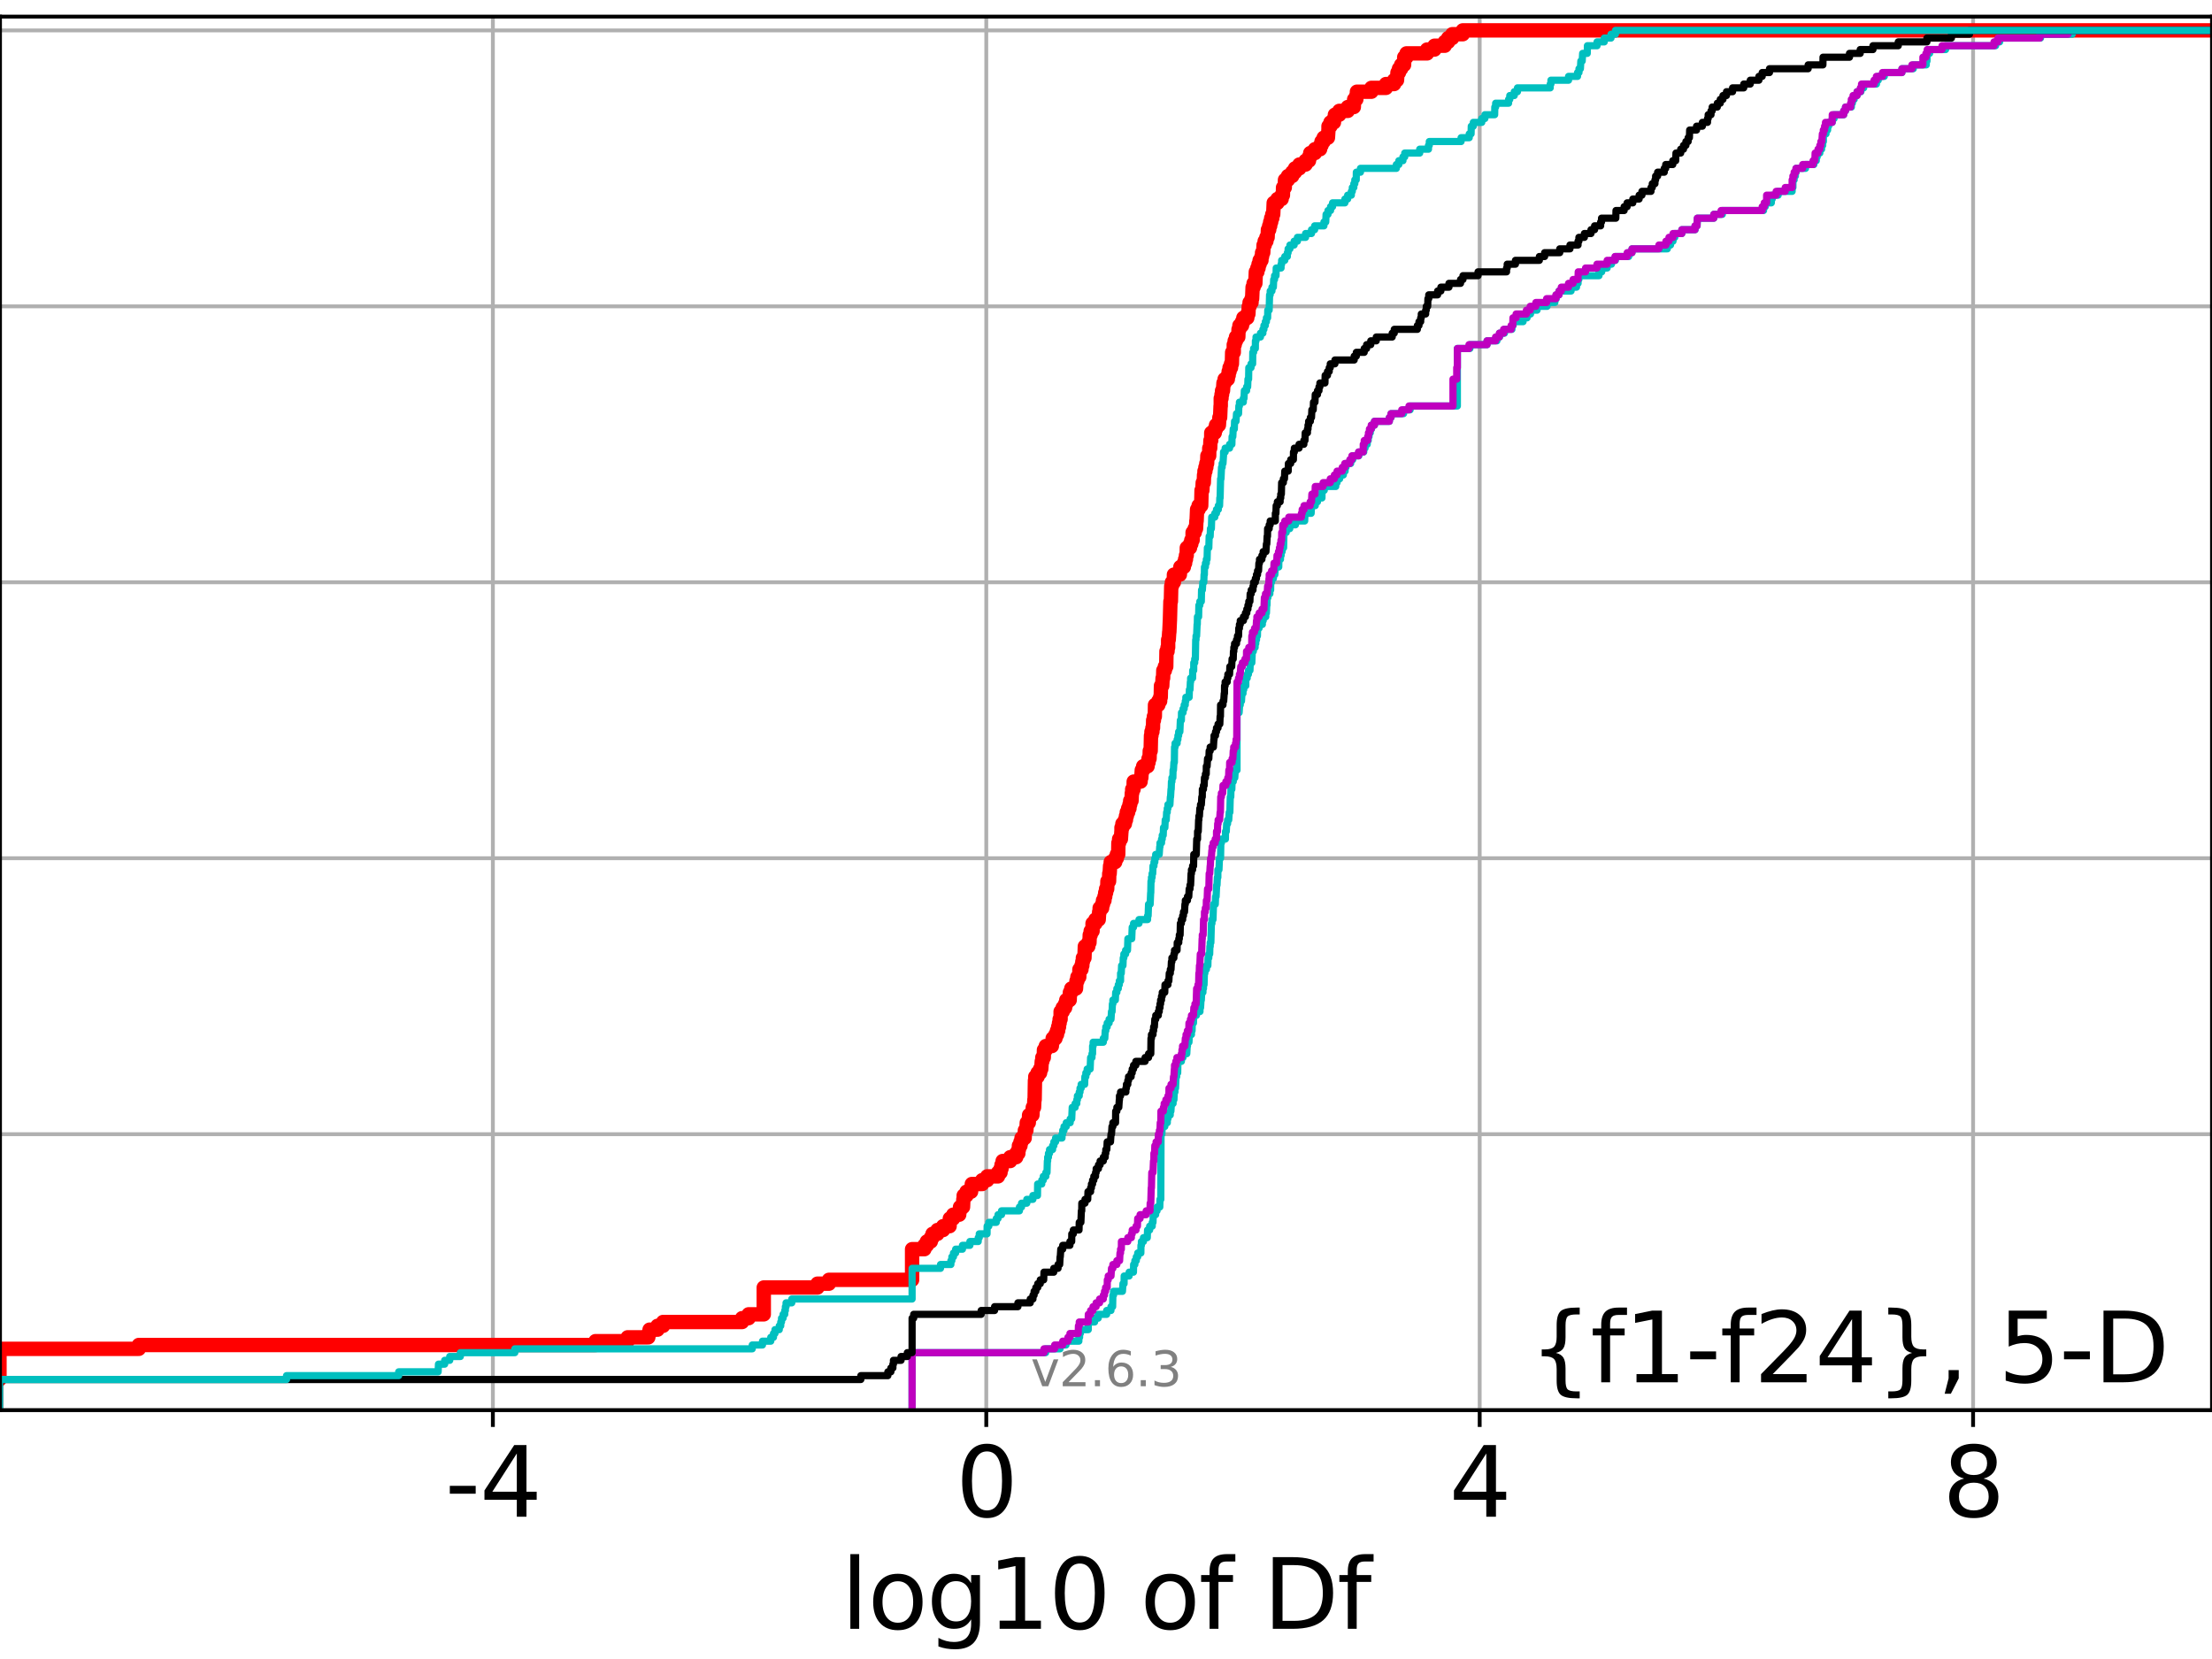 <?xml version="1.0" encoding="utf-8" standalone="no"?>
<!DOCTYPE svg PUBLIC "-//W3C//DTD SVG 1.1//EN"
  "http://www.w3.org/Graphics/SVG/1.1/DTD/svg11.dtd">
<svg xmlns:xlink="http://www.w3.org/1999/xlink" width="460.8pt" height="345.6pt" viewBox="0 0 460.8 345.6" xmlns="http://www.w3.org/2000/svg" version="1.1">
 <defs>
  <style type="text/css">*{stroke-linejoin: round; stroke-linecap: butt}</style>
 </defs>
 <g id="figure_1">
  <g id="patch_1">
   <path d="M 0 345.6 
L 460.8 345.6 
L 460.8 0 
L 0 0 
z
" style="fill: #ffffff"/>
  </g>
  <g id="axes_1">
   <g id="patch_2">
    <path d="M 0 293.76 
L 460.8 293.76 
L 460.8 3.456 
L 0 3.456 
z
" style="fill: #ffffff"/>
   </g>
   <g id="matplotlib.axis_1">
    <g id="xtick_1">
     <g id="line2d_1">
      <path d="M 102.674 293.76 
L 102.674 3.456 
" clip-path="url(#p3c70caaaa6)" style="fill: none; stroke: #b0b0b0; stroke-width: 0.8; stroke-linecap: square"/>
     </g>
     <g id="line2d_2">
      <defs>
       <path id="mcee1fcd050" d="M 0 0 
L 0 3.5 
" style="stroke: #000000; stroke-width: 0.8"/>
      </defs>
      <g>
       <use xlink:href="#mcee1fcd050" x="102.674" y="293.76" style="stroke: #000000; stroke-width: 0.8"/>
      </g>
     </g>
     <g id="text_1">
      <!-- -4 -->
      <g transform="translate(92.704 315.957) scale(0.2 -0.2)">
       <defs>
        <path id="DejaVuSans-2d" d="M 313 2009 
L 1997 2009 
L 1997 1497 
L 313 1497 
L 313 2009 
z
" transform="scale(0.016)"/>
        <path id="DejaVuSans-34" d="M 2419 4116 
L 825 1625 
L 2419 1625 
L 2419 4116 
z
M 2253 4666 
L 3047 4666 
L 3047 1625 
L 3713 1625 
L 3713 1100 
L 3047 1100 
L 3047 0 
L 2419 0 
L 2419 1100 
L 313 1100 
L 313 1709 
L 2253 4666 
z
" transform="scale(0.016)"/>
       </defs>
       <use xlink:href="#DejaVuSans-2d"/>
       <use xlink:href="#DejaVuSans-34" x="36.084"/>
      </g>
     </g>
    </g>
    <g id="xtick_2">
     <g id="line2d_3">
      <path d="M 205.46 293.76 
L 205.46 3.456 
" clip-path="url(#p3c70caaaa6)" style="fill: none; stroke: #b0b0b0; stroke-width: 0.8; stroke-linecap: square"/>
     </g>
     <g id="line2d_4">
      <g>
       <use xlink:href="#mcee1fcd050" x="205.46" y="293.76" style="stroke: #000000; stroke-width: 0.8"/>
      </g>
     </g>
     <g id="text_2">
      <!-- 0 -->
      <g transform="translate(199.097 315.957) scale(0.2 -0.2)">
       <defs>
        <path id="DejaVuSans-30" d="M 2034 4250 
Q 1547 4250 1301 3770 
Q 1056 3291 1056 2328 
Q 1056 1369 1301 889 
Q 1547 409 2034 409 
Q 2525 409 2770 889 
Q 3016 1369 3016 2328 
Q 3016 3291 2770 3770 
Q 2525 4250 2034 4250 
z
M 2034 4750 
Q 2819 4750 3233 4129 
Q 3647 3509 3647 2328 
Q 3647 1150 3233 529 
Q 2819 -91 2034 -91 
Q 1250 -91 836 529 
Q 422 1150 422 2328 
Q 422 3509 836 4129 
Q 1250 4750 2034 4750 
z
" transform="scale(0.016)"/>
       </defs>
       <use xlink:href="#DejaVuSans-30"/>
      </g>
     </g>
    </g>
    <g id="xtick_3">
     <g id="line2d_5">
      <path d="M 308.245 293.76 
L 308.245 3.456 
" clip-path="url(#p3c70caaaa6)" style="fill: none; stroke: #b0b0b0; stroke-width: 0.8; stroke-linecap: square"/>
     </g>
     <g id="line2d_6">
      <g>
       <use xlink:href="#mcee1fcd050" x="308.245" y="293.76" style="stroke: #000000; stroke-width: 0.8"/>
      </g>
     </g>
     <g id="text_3">
      <!-- 4 -->
      <g transform="translate(301.883 315.957) scale(0.2 -0.2)">
       <use xlink:href="#DejaVuSans-34"/>
      </g>
     </g>
    </g>
    <g id="xtick_4">
     <g id="line2d_7">
      <path d="M 411.031 293.76 
L 411.031 3.456 
" clip-path="url(#p3c70caaaa6)" style="fill: none; stroke: #b0b0b0; stroke-width: 0.8; stroke-linecap: square"/>
     </g>
     <g id="line2d_8">
      <g>
       <use xlink:href="#mcee1fcd050" x="411.031" y="293.76" style="stroke: #000000; stroke-width: 0.8"/>
      </g>
     </g>
     <g id="text_4">
      <!-- 8 -->
      <g transform="translate(404.668 315.957) scale(0.2 -0.2)">
       <defs>
        <path id="DejaVuSans-38" d="M 2034 2216 
Q 1584 2216 1326 1975 
Q 1069 1734 1069 1313 
Q 1069 891 1326 650 
Q 1584 409 2034 409 
Q 2484 409 2743 651 
Q 3003 894 3003 1313 
Q 3003 1734 2745 1975 
Q 2488 2216 2034 2216 
z
M 1403 2484 
Q 997 2584 770 2862 
Q 544 3141 544 3541 
Q 544 4100 942 4425 
Q 1341 4750 2034 4750 
Q 2731 4750 3128 4425 
Q 3525 4100 3525 3541 
Q 3525 3141 3298 2862 
Q 3072 2584 2669 2484 
Q 3125 2378 3379 2068 
Q 3634 1759 3634 1313 
Q 3634 634 3220 271 
Q 2806 -91 2034 -91 
Q 1263 -91 848 271 
Q 434 634 434 1313 
Q 434 1759 690 2068 
Q 947 2378 1403 2484 
z
M 1172 3481 
Q 1172 3119 1398 2916 
Q 1625 2713 2034 2713 
Q 2441 2713 2670 2916 
Q 2900 3119 2900 3481 
Q 2900 3844 2670 4047 
Q 2441 4250 2034 4250 
Q 1625 4250 1398 4047 
Q 1172 3844 1172 3481 
z
" transform="scale(0.016)"/>
       </defs>
       <use xlink:href="#DejaVuSans-38"/>
      </g>
     </g>
    </g>
    <g id="text_5">
     <!-- log10 of Df -->
     <g transform="translate(175.214 339.313) scale(0.2 -0.2)">
      <defs>
       <path id="DejaVuSans-6c" d="M 603 4863 
L 1178 4863 
L 1178 0 
L 603 0 
L 603 4863 
z
" transform="scale(0.016)"/>
       <path id="DejaVuSans-6f" d="M 1959 3097 
Q 1497 3097 1228 2736 
Q 959 2375 959 1747 
Q 959 1119 1226 758 
Q 1494 397 1959 397 
Q 2419 397 2687 759 
Q 2956 1122 2956 1747 
Q 2956 2369 2687 2733 
Q 2419 3097 1959 3097 
z
M 1959 3584 
Q 2709 3584 3137 3096 
Q 3566 2609 3566 1747 
Q 3566 888 3137 398 
Q 2709 -91 1959 -91 
Q 1206 -91 779 398 
Q 353 888 353 1747 
Q 353 2609 779 3096 
Q 1206 3584 1959 3584 
z
" transform="scale(0.016)"/>
       <path id="DejaVuSans-67" d="M 2906 1791 
Q 2906 2416 2648 2759 
Q 2391 3103 1925 3103 
Q 1463 3103 1205 2759 
Q 947 2416 947 1791 
Q 947 1169 1205 825 
Q 1463 481 1925 481 
Q 2391 481 2648 825 
Q 2906 1169 2906 1791 
z
M 3481 434 
Q 3481 -459 3084 -895 
Q 2688 -1331 1869 -1331 
Q 1566 -1331 1297 -1286 
Q 1028 -1241 775 -1147 
L 775 -588 
Q 1028 -725 1275 -790 
Q 1522 -856 1778 -856 
Q 2344 -856 2625 -561 
Q 2906 -266 2906 331 
L 2906 616 
Q 2728 306 2450 153 
Q 2172 0 1784 0 
Q 1141 0 747 490 
Q 353 981 353 1791 
Q 353 2603 747 3093 
Q 1141 3584 1784 3584 
Q 2172 3584 2450 3431 
Q 2728 3278 2906 2969 
L 2906 3500 
L 3481 3500 
L 3481 434 
z
" transform="scale(0.016)"/>
       <path id="DejaVuSans-31" d="M 794 531 
L 1825 531 
L 1825 4091 
L 703 3866 
L 703 4441 
L 1819 4666 
L 2450 4666 
L 2450 531 
L 3481 531 
L 3481 0 
L 794 0 
L 794 531 
z
" transform="scale(0.016)"/>
       <path id="DejaVuSans-20" transform="scale(0.016)"/>
       <path id="DejaVuSans-66" d="M 2375 4863 
L 2375 4384 
L 1825 4384 
Q 1516 4384 1395 4259 
Q 1275 4134 1275 3809 
L 1275 3500 
L 2222 3500 
L 2222 3053 
L 1275 3053 
L 1275 0 
L 697 0 
L 697 3053 
L 147 3053 
L 147 3500 
L 697 3500 
L 697 3744 
Q 697 4328 969 4595 
Q 1241 4863 1831 4863 
L 2375 4863 
z
" transform="scale(0.016)"/>
       <path id="DejaVuSans-44" d="M 1259 4147 
L 1259 519 
L 2022 519 
Q 2988 519 3436 956 
Q 3884 1394 3884 2338 
Q 3884 3275 3436 3711 
Q 2988 4147 2022 4147 
L 1259 4147 
z
M 628 4666 
L 1925 4666 
Q 3281 4666 3915 4102 
Q 4550 3538 4550 2338 
Q 4550 1131 3912 565 
Q 3275 0 1925 0 
L 628 0 
L 628 4666 
z
" transform="scale(0.016)"/>
      </defs>
      <use xlink:href="#DejaVuSans-6c"/>
      <use xlink:href="#DejaVuSans-6f" x="27.783"/>
      <use xlink:href="#DejaVuSans-67" x="88.965"/>
      <use xlink:href="#DejaVuSans-31" x="152.441"/>
      <use xlink:href="#DejaVuSans-30" x="216.064"/>
      <use xlink:href="#DejaVuSans-20" x="279.688"/>
      <use xlink:href="#DejaVuSans-6f" x="311.475"/>
      <use xlink:href="#DejaVuSans-66" x="372.656"/>
      <use xlink:href="#DejaVuSans-20" x="407.861"/>
      <use xlink:href="#DejaVuSans-44" x="439.648"/>
      <use xlink:href="#DejaVuSans-66" x="516.65"/>
     </g>
    </g>
   </g>
   <g id="matplotlib.axis_2">
    <g id="ytick_1">
     <g id="line2d_9">
      <path d="M 0 293.76 
L 460.8 293.76 
" clip-path="url(#p3c70caaaa6)" style="fill: none; stroke: #b0b0b0; stroke-width: 0.8; stroke-linecap: square"/>
     </g>
     <g id="line2d_10">
      <defs>
       <path id="md0e69962ff" d="M 0 0 
L -3.5 0 
" style="stroke: #000000; stroke-width: 0.8"/>
      </defs>
      <g>
       <use xlink:href="#md0e69962ff" x="0" y="293.76" style="stroke: #000000; stroke-width: 0.8"/>
      </g>
     </g>
    </g>
    <g id="ytick_2">
     <g id="line2d_11">
      <path d="M 0 236.274 
L 460.8 236.274 
" clip-path="url(#p3c70caaaa6)" style="fill: none; stroke: #b0b0b0; stroke-width: 0.8; stroke-linecap: square"/>
     </g>
     <g id="line2d_12">
      <g>
       <use xlink:href="#md0e69962ff" x="0" y="236.274" style="stroke: #000000; stroke-width: 0.8"/>
      </g>
     </g>
    </g>
    <g id="ytick_3">
     <g id="line2d_13">
      <path d="M 0 178.788 
L 460.8 178.788 
" clip-path="url(#p3c70caaaa6)" style="fill: none; stroke: #b0b0b0; stroke-width: 0.8; stroke-linecap: square"/>
     </g>
     <g id="line2d_14">
      <g>
       <use xlink:href="#md0e69962ff" x="0" y="178.788" style="stroke: #000000; stroke-width: 0.8"/>
      </g>
     </g>
    </g>
    <g id="ytick_4">
     <g id="line2d_15">
      <path d="M 0 121.302 
L 460.8 121.302 
" clip-path="url(#p3c70caaaa6)" style="fill: none; stroke: #b0b0b0; stroke-width: 0.8; stroke-linecap: square"/>
     </g>
     <g id="line2d_16">
      <g>
       <use xlink:href="#md0e69962ff" x="0" y="121.302" style="stroke: #000000; stroke-width: 0.8"/>
      </g>
     </g>
    </g>
    <g id="ytick_5">
     <g id="line2d_17">
      <path d="M 0 63.816 
L 460.8 63.816 
" clip-path="url(#p3c70caaaa6)" style="fill: none; stroke: #b0b0b0; stroke-width: 0.8; stroke-linecap: square"/>
     </g>
     <g id="line2d_18">
      <g>
       <use xlink:href="#md0e69962ff" x="0" y="63.816" style="stroke: #000000; stroke-width: 0.8"/>
      </g>
     </g>
    </g>
    <g id="ytick_6">
     <g id="line2d_19">
      <path d="M 0 6.33 
L 460.8 6.33 
" clip-path="url(#p3c70caaaa6)" style="fill: none; stroke: #b0b0b0; stroke-width: 0.8; stroke-linecap: square"/>
     </g>
     <g id="line2d_20">
      <g>
       <use xlink:href="#md0e69962ff" x="0" y="6.33" style="stroke: #000000; stroke-width: 0.8"/>
      </g>
     </g>
    </g>
   </g>
   <g id="line2d_21">
    <path d="M -1 287.373 
L -0.111 287.373 
L -0.111 280.985 
L 28.922 280.985 
L 28.922 280.187 
L 124.055 280.187 
L 124.055 279.389 
L 130.755 279.389 
L 130.755 278.59 
L 135.053 278.59 
L 135.053 277.792 
L 135.319 277.792 
L 135.319 276.993 
L 136.971 276.993 
L 136.971 276.195 
L 138.131 276.195 
L 138.131 275.396 
L 154.59 275.396 
L 154.59 274.598 
L 155.95 274.598 
L 155.95 273.8 
L 159.106 273.8 
L 159.106 268.211 
L 170.294 268.211 
L 170.294 267.412 
L 172.685 267.412 
L 172.685 266.614 
L 190.006 266.614 
L 190.006 260.227 
L 192.565 260.227 
L 192.565 259.428 
L 193.086 259.428 
L 193.086 258.63 
L 193.906 258.63 
L 193.906 257.831 
L 194.264 257.831 
L 194.264 257.033 
L 195.282 257.033 
L 195.282 256.234 
L 196.469 256.234 
L 196.469 255.436 
L 197.817 255.436 
L 197.871 253.839 
L 198.572 253.839 
L 198.572 253.041 
L 199.819 253.041 
L 199.819 252.242 
L 199.99 252.242 
L 199.99 251.444 
L 200.614 251.444 
L 200.682 249.847 
L 200.756 249.847 
L 200.756 249.049 
L 201.349 249.049 
L 201.349 248.25 
L 202.294 248.25 
L 202.294 247.452 
L 202.445 247.452 
L 202.445 246.653 
L 204.598 246.653 
L 204.598 245.855 
L 205.655 245.855 
L 205.655 245.057 
L 207.908 245.057 
L 207.908 244.258 
L 208.427 244.258 
L 208.427 243.46 
L 208.636 243.46 
L 208.636 242.661 
L 208.868 242.661 
L 208.868 241.863 
L 210.444 241.863 
L 210.444 241.065 
L 211.691 241.065 
L 211.691 240.266 
L 212.14 240.266 
L 212.14 239.468 
L 212.262 239.468 
L 212.262 238.669 
L 212.582 238.669 
L 212.582 237.871 
L 212.806 237.871 
L 212.806 237.072 
L 213.455 237.072 
L 213.503 235.476 
L 213.813 235.476 
L 213.896 233.879 
L 214.314 233.879 
L 214.38 232.282 
L 215.071 232.282 
L 215.152 230.685 
L 215.407 230.685 
L 215.482 229.088 
L 215.533 229.088 
L 215.601 225.096 
L 215.667 225.096 
L 215.667 224.298 
L 216.148 224.298 
L 216.148 223.499 
L 216.663 223.499 
L 216.663 222.701 
L 216.91 222.701 
L 217.018 221.104 
L 217.134 221.104 
L 217.134 220.306 
L 217.437 220.306 
L 217.477 218.709 
L 217.861 218.709 
L 217.861 217.91 
L 219.12 217.91 
L 219.12 217.112 
L 219.288 217.112 
L 219.288 216.314 
L 219.872 216.314 
L 219.872 215.515 
L 220.196 215.515 
L 220.196 214.717 
L 220.434 214.717 
L 220.434 213.918 
L 220.614 213.918 
L 220.614 213.12 
L 220.743 213.12 
L 220.743 212.322 
L 220.941 212.322 
L 220.947 210.725 
L 221.382 210.725 
L 221.382 209.926 
L 221.88 209.926 
L 221.88 209.128 
L 222.128 209.128 
L 222.128 208.33 
L 222.835 208.33 
L 222.883 206.733 
L 223.168 206.733 
L 223.168 205.934 
L 224.152 205.934 
L 224.253 204.337 
L 224.443 204.337 
L 224.443 203.539 
L 224.825 203.539 
L 224.866 201.942 
L 225.289 201.942 
L 225.289 201.144 
L 225.468 201.144 
L 225.468 200.345 
L 225.587 200.345 
L 225.587 199.547 
L 225.91 199.547 
L 225.994 197.152 
L 226.709 197.152 
L 226.709 196.353 
L 226.956 196.353 
L 227.017 194.756 
L 227.21 194.756 
L 227.21 193.958 
L 227.601 193.958 
L 227.601 192.361 
L 228.194 192.361 
L 228.194 191.563 
L 228.88 191.563 
L 228.976 189.966 
L 229.077 189.966 
L 229.077 189.168 
L 229.59 189.168 
L 229.59 188.369 
L 229.776 188.369 
L 229.776 187.571 
L 230.079 187.571 
L 230.079 186.772 
L 230.238 186.772 
L 230.238 185.974 
L 230.421 185.974 
L 230.421 185.175 
L 230.648 185.175 
L 230.698 183.579 
L 231.037 183.579 
L 231.078 181.982 
L 231.163 181.982 
L 231.253 180.385 
L 231.387 180.385 
L 231.387 179.587 
L 232.312 179.587 
L 232.312 178.788 
L 232.662 178.788 
L 232.662 177.99 
L 232.943 177.99 
L 232.982 175.594 
L 233.134 175.594 
L 233.134 174.796 
L 233.502 174.796 
L 233.61 173.199 
L 233.626 173.199 
L 233.626 172.401 
L 233.819 172.401 
L 233.819 171.602 
L 234.337 171.602 
L 234.337 170.804 
L 234.559 170.804 
L 234.559 170.006 
L 234.733 170.006 
L 234.733 169.207 
L 235.016 169.207 
L 235.016 168.409 
L 235.286 168.409 
L 235.286 167.61 
L 235.442 167.61 
L 235.442 166.812 
L 235.718 166.812 
L 235.781 165.215 
L 235.858 165.215 
L 235.858 164.417 
L 236.137 164.417 
L 236.173 162.82 
L 237.607 162.82 
L 237.607 162.021 
L 237.756 162.021 
L 237.854 160.425 
L 238.143 160.425 
L 238.143 159.626 
L 239.062 159.626 
L 239.062 158.828 
L 239.263 158.828 
L 239.263 158.029 
L 239.472 158.029 
L 239.518 156.432 
L 239.704 156.432 
L 239.774 153.239 
L 239.867 153.239 
L 239.867 152.44 
L 240.066 152.44 
L 240.066 151.642 
L 240.193 151.642 
L 240.224 150.045 
L 240.382 150.045 
L 240.382 149.247 
L 240.571 149.247 
L 240.61 146.851 
L 241.301 146.851 
L 241.301 146.053 
L 241.677 146.053 
L 241.677 145.255 
L 241.802 145.255 
L 241.854 142.859 
L 242.116 142.859 
L 242.189 141.263 
L 242.296 141.263 
L 242.339 139.666 
L 242.663 139.666 
L 242.663 138.867 
L 242.948 138.867 
L 242.999 135.674 
L 243.221 135.674 
L 243.221 134.875 
L 243.344 134.875 
L 243.345 133.278 
L 243.465 133.278 
L 243.57 131.682 
L 243.596 131.682 
L 243.707 129.286 
L 243.713 129.286 
L 243.82 125.294 
L 243.916 125.294 
L 243.989 122.101 
L 244.131 122.101 
L 244.131 121.302 
L 244.541 121.302 
L 244.552 119.705 
L 245.786 119.705 
L 245.892 118.109 
L 246.617 118.109 
L 246.617 117.31 
L 246.878 117.31 
L 246.878 116.512 
L 247.058 116.512 
L 247.058 115.713 
L 247.213 115.713 
L 247.236 114.116 
L 247.898 114.116 
L 247.898 113.318 
L 248.169 113.318 
L 248.169 112.52 
L 248.44 112.52 
L 248.442 110.923 
L 248.879 110.923 
L 248.879 110.124 
L 249.152 110.124 
L 249.229 108.528 
L 249.274 108.528 
L 249.375 106.132 
L 249.693 106.132 
L 249.693 105.334 
L 250.231 105.334 
L 250.307 102.14 
L 250.475 102.14 
L 250.553 100.543 
L 250.771 100.543 
L 250.825 98.947 
L 250.913 98.947 
L 250.913 98.148 
L 251.11 98.148 
L 251.11 97.35 
L 251.3 97.35 
L 251.3 96.551 
L 251.462 96.551 
L 251.522 94.954 
L 251.892 94.954 
L 251.914 93.358 
L 252.099 93.358 
L 252.159 91.761 
L 252.319 91.761 
L 252.327 90.164 
L 253.057 90.164 
L 253.057 89.366 
L 253.319 89.366 
L 253.319 88.567 
L 253.914 88.567 
L 254.023 86.97 
L 254.171 86.97 
L 254.27 84.575 
L 254.306 84.575 
L 254.306 82.978 
L 254.464 82.978 
L 254.464 82.18 
L 254.581 82.18 
L 254.581 81.381 
L 254.77 81.381 
L 254.875 79.785 
L 255.113 79.785 
L 255.113 78.986 
L 255.78 78.986 
L 255.78 78.188 
L 255.956 78.188 
L 255.956 77.389 
L 256.141 77.389 
L 256.141 76.591 
L 256.443 76.591 
L 256.443 75.792 
L 256.625 75.792 
L 256.684 73.397 
L 257.017 73.397 
L 257.017 71.8 
L 257.211 71.8 
L 257.211 71.002 
L 257.482 71.002 
L 257.482 70.204 
L 257.96 70.204 
L 258.013 68.607 
L 258.195 68.607 
L 258.195 67.808 
L 258.737 67.808 
L 258.737 67.01 
L 259.015 67.01 
L 259.015 66.211 
L 259.835 66.211 
L 259.835 65.413 
L 260.062 65.413 
L 260.145 63.816 
L 260.309 63.816 
L 260.309 63.018 
L 260.721 63.018 
L 260.721 62.219 
L 260.84 62.219 
L 260.943 59.824 
L 261.15 59.824 
L 261.15 59.026 
L 261.512 59.026 
L 261.614 56.63 
L 261.935 56.63 
L 261.935 55.832 
L 262.18 55.832 
L 262.18 55.034 
L 262.407 55.034 
L 262.407 54.235 
L 262.783 54.235 
L 262.783 53.437 
L 262.913 53.437 
L 262.913 52.638 
L 263.152 52.638 
L 263.23 51.042 
L 263.458 51.042 
L 263.458 50.243 
L 263.815 50.243 
L 263.815 49.445 
L 264.066 49.445 
L 264.134 47.848 
L 264.397 47.848 
L 264.397 47.05 
L 264.604 47.05 
L 264.604 46.251 
L 264.808 46.251 
L 264.808 45.453 
L 265.038 45.453 
L 265.038 44.654 
L 265.232 44.654 
L 265.338 42.259 
L 266.111 42.259 
L 266.111 41.461 
L 266.989 41.461 
L 266.989 40.662 
L 267.257 40.662 
L 267.283 39.065 
L 267.641 39.065 
L 267.688 37.469 
L 268.306 37.469 
L 268.306 36.67 
L 269.19 36.67 
L 269.19 35.872 
L 269.78 35.872 
L 269.78 35.073 
L 270.678 35.073 
L 270.678 34.275 
L 271.976 34.275 
L 271.976 33.476 
L 272.685 33.476 
L 272.685 32.678 
L 272.946 32.678 
L 272.946 31.88 
L 273.923 31.88 
L 273.923 31.081 
L 274.999 31.081 
L 274.999 30.283 
L 275.297 30.283 
L 275.297 29.484 
L 275.748 29.484 
L 275.748 28.686 
L 276.632 28.686 
L 276.735 27.089 
L 276.752 27.089 
L 276.752 26.291 
L 277.16 26.291 
L 277.16 25.492 
L 277.885 25.492 
L 277.885 24.694 
L 278.087 24.694 
L 278.087 23.895 
L 279 23.895 
L 279 23.097 
L 280.769 23.097 
L 280.769 22.299 
L 282.026 22.299 
L 282.095 20.702 
L 282.544 20.702 
L 282.544 19.903 
L 282.671 19.903 
L 282.671 19.105 
L 285.685 19.105 
L 285.685 18.307 
L 288.718 18.307 
L 288.718 17.508 
L 290.415 17.508 
L 290.415 16.71 
L 291.02 16.71 
L 291.123 15.113 
L 291.436 15.113 
L 291.436 14.314 
L 291.883 14.314 
L 291.883 13.516 
L 292.494 13.516 
L 292.528 11.919 
L 293 11.919 
L 293 11.121 
L 297.289 11.121 
L 297.289 10.322 
L 298.831 10.322 
L 298.831 9.524 
L 300.969 9.524 
L 300.969 8.726 
L 301.679 8.726 
L 301.679 7.927 
L 302.538 7.927 
L 302.538 7.129 
L 304.722 7.129 
L 304.722 6.33 
L 304.722 6.33 
L 460.8 6.33 
L 460.8 6.33 
" clip-path="url(#p3c70caaaa6)" style="fill: none; stroke: #ff0000; stroke-width: 3; stroke-linecap: square"/>
   </g>
   <g id="line2d_22">
    <path d="M 190.006 293.76 
L 190.006 281.784 
L 217.828 281.784 
L 217.828 280.985 
L 220.827 280.985 
L 220.827 280.187 
L 222.066 280.187 
L 222.066 279.389 
L 224.748 279.389 
L 224.748 278.59 
L 224.899 278.59 
L 224.899 277.792 
L 225.058 277.792 
L 225.058 276.993 
L 226.702 276.993 
L 226.715 275.396 
L 228.026 275.396 
L 228.026 274.598 
L 228.777 274.598 
L 228.777 273.8 
L 230.538 273.8 
L 230.538 273.001 
L 231.431 273.001 
L 231.431 272.203 
L 231.783 272.203 
L 231.83 269.808 
L 231.969 269.808 
L 231.969 269.009 
L 233.828 269.009 
L 233.932 267.412 
L 234.166 267.412 
L 234.183 265.815 
L 235.22 265.815 
L 235.22 265.017 
L 236.115 265.017 
L 236.153 263.42 
L 236.413 263.42 
L 236.413 262.622 
L 236.712 262.622 
L 236.712 261.823 
L 237.005 261.823 
L 237.005 261.025 
L 237.661 261.025 
L 237.682 259.428 
L 237.776 259.428 
L 237.776 258.63 
L 238.204 258.63 
L 238.204 257.831 
L 238.997 257.831 
L 239.056 256.234 
L 239.492 256.234 
L 239.492 255.436 
L 240.031 255.436 
L 240.031 254.638 
L 240.19 254.638 
L 240.244 253.041 
L 240.739 253.041 
L 240.739 252.242 
L 241.032 252.242 
L 241.032 251.444 
L 241.606 251.444 
L 241.649 249.847 
L 241.819 249.847 
L 241.865 236.274 
L 242.033 236.274 
L 242.111 234.677 
L 242.647 234.677 
L 242.647 233.879 
L 243.172 233.879 
L 243.172 233.08 
L 243.302 233.08 
L 243.302 232.282 
L 243.779 232.282 
L 243.779 231.484 
L 243.921 231.484 
L 244.029 229.887 
L 244.374 229.887 
L 244.374 229.088 
L 244.552 229.088 
L 244.631 227.491 
L 244.759 227.491 
L 244.759 226.693 
L 244.887 226.693 
L 244.991 224.298 
L 245.121 224.298 
L 245.121 223.499 
L 245.334 223.499 
L 245.388 221.104 
L 246.106 221.104 
L 246.106 220.306 
L 246.441 220.306 
L 246.441 219.507 
L 247.226 219.507 
L 247.319 217.91 
L 247.37 217.91 
L 247.37 217.112 
L 247.682 217.112 
L 247.77 215.515 
L 248.199 215.515 
L 248.199 214.717 
L 248.331 214.717 
L 248.375 213.12 
L 248.617 213.12 
L 248.677 211.523 
L 249.233 211.523 
L 249.233 210.725 
L 249.976 210.725 
L 249.976 209.926 
L 250.097 209.926 
L 250.194 208.33 
L 250.26 208.33 
L 250.337 206.733 
L 250.59 206.733 
L 250.59 205.934 
L 250.704 205.934 
L 250.704 205.136 
L 250.826 205.136 
L 250.899 202.741 
L 250.997 202.741 
L 250.997 201.942 
L 251.317 201.942 
L 251.317 201.144 
L 251.623 201.144 
L 251.661 199.547 
L 251.812 199.547 
L 251.812 198.749 
L 251.998 198.749 
L 252.042 197.152 
L 252.111 197.152 
L 252.111 196.353 
L 252.247 196.353 
L 252.353 192.361 
L 252.472 192.361 
L 252.472 191.563 
L 252.688 191.563 
L 252.798 188.369 
L 253.165 188.369 
L 253.229 186.772 
L 253.34 186.772 
L 253.45 184.377 
L 253.53 184.377 
L 253.601 182.78 
L 253.701 182.78 
L 253.708 181.183 
L 253.934 181.183 
L 254.036 178.788 
L 254.263 178.788 
L 254.323 175.594 
L 254.442 175.594 
L 254.442 174.796 
L 255.273 174.796 
L 255.299 173.199 
L 255.456 173.199 
L 255.537 171.602 
L 255.728 171.602 
L 255.728 170.804 
L 255.967 170.804 
L 256.069 169.207 
L 256.202 169.207 
L 256.285 166.013 
L 256.395 166.013 
L 256.432 164.417 
L 256.615 164.417 
L 256.667 162.82 
L 256.912 162.82 
L 256.912 162.021 
L 257.228 162.021 
L 257.326 160.425 
L 257.693 160.425 
L 257.693 148.448 
L 258.132 148.448 
L 258.233 146.851 
L 258.369 146.851 
L 258.369 146.053 
L 258.624 146.053 
L 258.718 144.456 
L 258.94 144.456 
L 258.94 143.658 
L 259.092 143.658 
L 259.092 142.859 
L 259.521 142.859 
L 259.528 141.263 
L 259.816 141.263 
L 259.816 140.464 
L 260.071 140.464 
L 260.071 139.666 
L 260.388 139.666 
L 260.451 138.069 
L 260.777 138.069 
L 260.879 135.674 
L 261.096 135.674 
L 261.096 134.875 
L 261.46 134.875 
L 261.46 134.077 
L 261.594 134.077 
L 261.594 133.278 
L 261.754 133.278 
L 261.754 132.48 
L 261.944 132.48 
L 261.98 130.883 
L 262.284 130.883 
L 262.284 130.085 
L 262.971 130.085 
L 262.971 129.286 
L 263.151 129.286 
L 263.151 128.488 
L 263.683 128.488 
L 263.683 127.69 
L 263.822 127.69 
L 263.879 126.093 
L 263.934 126.093 
L 263.969 124.496 
L 264.126 124.496 
L 264.126 123.697 
L 264.535 123.697 
L 264.535 122.899 
L 264.698 122.899 
L 264.717 121.302 
L 264.88 121.302 
L 264.88 120.504 
L 265.268 120.504 
L 265.268 119.705 
L 265.575 119.705 
L 265.675 118.109 
L 266.387 118.109 
L 266.413 116.512 
L 266.746 116.512 
L 266.746 115.713 
L 266.885 115.713 
L 266.885 114.915 
L 267.089 114.915 
L 267.089 114.116 
L 267.396 114.116 
L 267.472 110.923 
L 267.938 110.923 
L 267.938 110.124 
L 268.681 110.124 
L 268.681 109.326 
L 269.864 109.326 
L 269.864 108.528 
L 271.788 108.528 
L 271.848 106.931 
L 273.135 106.931 
L 273.21 105.334 
L 273.991 105.334 
L 273.991 104.535 
L 274.459 104.535 
L 274.459 103.737 
L 275.388 103.737 
L 275.41 102.14 
L 275.867 102.14 
L 275.867 101.342 
L 278.263 101.342 
L 278.263 100.543 
L 278.533 100.543 
L 278.533 99.745 
L 279.083 99.745 
L 279.083 98.947 
L 279.842 98.947 
L 279.842 98.148 
L 280.211 98.148 
L 280.211 97.35 
L 280.403 97.35 
L 280.403 96.551 
L 281.375 96.551 
L 281.375 95.753 
L 281.799 95.753 
L 281.799 94.954 
L 283.073 94.954 
L 283.073 94.156 
L 284.091 94.156 
L 284.091 93.358 
L 284.368 93.358 
L 284.368 92.559 
L 284.819 92.559 
L 284.819 91.761 
L 285.031 91.761 
L 285.031 90.962 
L 285.194 90.962 
L 285.194 90.164 
L 285.451 90.164 
L 285.451 89.366 
L 285.707 89.366 
L 285.707 88.567 
L 286.325 88.567 
L 286.325 87.769 
L 289.429 87.769 
L 289.429 86.97 
L 289.796 86.97 
L 289.796 86.172 
L 292.39 86.172 
L 292.39 85.373 
L 293.755 85.373 
L 293.755 84.575 
L 303.596 84.575 
L 303.596 72.599 
L 306.216 72.599 
L 306.216 71.8 
L 309.776 71.8 
L 309.776 71.002 
L 311.838 71.002 
L 311.838 70.204 
L 312.381 70.204 
L 312.381 69.405 
L 313.412 69.405 
L 313.412 68.607 
L 314.963 68.607 
L 314.963 67.808 
L 315.211 67.808 
L 315.211 67.01 
L 317.284 67.01 
L 317.284 66.211 
L 318.118 66.211 
L 318.118 65.413 
L 318.839 65.413 
L 318.839 64.615 
L 320.195 64.615 
L 320.195 63.816 
L 322.279 63.816 
L 322.279 63.018 
L 323.902 63.018 
L 323.902 62.219 
L 324.193 62.219 
L 324.193 61.421 
L 324.766 61.421 
L 324.766 60.623 
L 327.283 60.623 
L 327.283 59.824 
L 328.415 59.824 
L 328.415 59.026 
L 328.741 59.026 
L 328.741 58.227 
L 328.907 58.227 
L 328.907 57.429 
L 333.101 57.429 
L 333.101 56.63 
L 333.672 56.63 
L 333.672 55.832 
L 334.802 55.832 
L 334.802 55.034 
L 335.698 55.034 
L 335.698 54.235 
L 336.522 54.235 
L 336.522 53.437 
L 339.289 53.437 
L 339.289 52.638 
L 339.975 52.638 
L 339.975 51.84 
L 347.333 51.84 
L 347.333 51.042 
L 348 51.042 
L 348 50.243 
L 348.518 50.243 
L 348.518 49.445 
L 348.894 49.445 
L 348.894 48.646 
L 350.355 48.646 
L 350.355 47.848 
L 353.128 47.848 
L 353.128 47.05 
L 353.533 47.05 
L 353.606 45.453 
L 357.012 45.453 
L 357.012 44.654 
L 358.8 44.654 
L 358.8 43.856 
L 367.378 43.856 
L 367.378 43.057 
L 367.734 43.057 
L 367.734 42.259 
L 368.996 42.259 
L 368.996 41.461 
L 369.184 41.461 
L 369.184 40.662 
L 370.423 40.662 
L 370.423 39.864 
L 373.336 39.864 
L 373.336 39.065 
L 373.493 39.065 
L 373.507 37.469 
L 373.754 37.469 
L 373.754 36.67 
L 374.012 36.67 
L 374.012 35.872 
L 374.162 35.872 
L 374.162 35.073 
L 376.125 35.073 
L 376.125 34.275 
L 377.869 34.275 
L 377.869 33.476 
L 378.367 33.476 
L 378.367 32.678 
L 378.552 32.678 
L 378.552 31.88 
L 379.104 31.88 
L 379.104 31.081 
L 379.477 31.081 
L 379.477 30.283 
L 379.702 30.283 
L 379.702 29.484 
L 379.842 29.484 
L 379.845 27.888 
L 380.389 27.888 
L 380.389 27.089 
L 380.724 27.089 
L 380.724 26.291 
L 380.931 26.291 
L 380.931 25.492 
L 381.686 25.492 
L 381.686 24.694 
L 382.074 24.694 
L 382.074 23.895 
L 384.073 23.895 
L 384.073 23.097 
L 384.445 23.097 
L 384.445 22.299 
L 385.682 22.299 
L 385.682 21.5 
L 385.885 21.5 
L 385.885 20.702 
L 386.262 20.702 
L 386.262 19.903 
L 386.859 19.903 
L 386.859 19.105 
L 387.664 19.105 
L 387.664 18.307 
L 388.239 18.307 
L 388.239 17.508 
L 390.897 17.508 
L 390.897 16.71 
L 391.273 16.71 
L 391.273 15.911 
L 392.538 15.911 
L 392.538 15.113 
L 396.21 15.113 
L 396.21 14.314 
L 398.576 14.314 
L 398.576 13.516 
L 401.276 13.516 
L 401.276 12.718 
L 401.426 12.718 
L 401.456 11.121 
L 401.972 11.121 
L 401.972 10.322 
L 405.297 10.322 
L 405.297 9.524 
L 415.724 9.524 
L 415.724 8.726 
L 416.563 8.726 
L 416.563 7.927 
L 425.079 7.927 
L 425.079 7.129 
L 431.697 7.129 
L 431.697 6.33 
L 431.697 6.33 
L 460.8 6.33 
L 460.8 6.33 
" clip-path="url(#p3c70caaaa6)" style="fill: none; stroke: #00bfbf; stroke-width: 1.5; stroke-linecap: square"/>
   </g>
   <g id="line2d_23">
    <path d="M 190.006 293.76 
L 190.006 281.784 
L 217.479 281.784 
L 217.479 280.985 
L 219.704 280.985 
L 219.704 280.187 
L 221.382 280.187 
L 221.382 279.389 
L 222.464 279.389 
L 222.464 278.59 
L 222.889 278.59 
L 222.889 277.792 
L 224.61 277.792 
L 224.658 276.195 
L 224.825 276.195 
L 224.825 275.396 
L 226.676 275.396 
L 226.715 273.8 
L 227.19 273.8 
L 227.19 273.001 
L 227.697 273.001 
L 227.697 272.203 
L 228.338 272.203 
L 228.338 271.404 
L 229.066 271.404 
L 229.066 270.606 
L 229.839 270.606 
L 229.839 269.808 
L 230.088 269.808 
L 230.088 269.009 
L 230.311 269.009 
L 230.311 268.211 
L 230.648 268.211 
L 230.676 266.614 
L 230.865 266.614 
L 230.865 265.815 
L 231.443 265.815 
L 231.545 264.219 
L 231.83 264.219 
L 231.83 263.42 
L 232.662 263.42 
L 232.662 262.622 
L 233.233 262.622 
L 233.316 261.025 
L 233.431 261.025 
L 233.431 260.227 
L 233.601 260.227 
L 233.609 258.63 
L 234.941 258.63 
L 234.941 257.831 
L 235.681 257.831 
L 235.681 257.033 
L 235.858 257.033 
L 235.858 256.234 
L 236.656 256.234 
L 236.656 255.436 
L 236.944 255.436 
L 237.005 253.839 
L 237.5 253.839 
L 237.5 253.041 
L 238.773 253.041 
L 238.773 252.242 
L 239.568 252.242 
L 239.601 250.646 
L 239.728 250.646 
L 239.822 247.452 
L 239.867 247.452 
L 239.935 244.258 
L 240.193 244.258 
L 240.291 241.863 
L 240.373 241.863 
L 240.378 240.266 
L 240.519 240.266 
L 240.571 238.669 
L 240.834 238.669 
L 240.834 237.871 
L 241.3 237.871 
L 241.312 236.274 
L 241.524 236.274 
L 241.524 235.476 
L 241.649 235.476 
L 241.699 233.879 
L 241.819 233.879 
L 241.841 231.484 
L 242.359 231.484 
L 242.359 230.685 
L 242.516 230.685 
L 242.516 229.887 
L 242.872 229.887 
L 242.872 229.088 
L 243.302 229.088 
L 243.302 228.29 
L 243.495 228.29 
L 243.52 226.693 
L 243.942 226.693 
L 243.942 225.895 
L 244.365 225.895 
L 244.46 224.298 
L 244.541 224.298 
L 244.638 222.701 
L 244.673 222.701 
L 244.673 221.903 
L 244.943 221.903 
L 244.943 221.104 
L 245.171 221.104 
L 245.171 220.306 
L 246.097 220.306 
L 246.097 219.507 
L 246.224 219.507 
L 246.224 218.709 
L 246.342 218.709 
L 246.342 217.91 
L 246.823 217.91 
L 246.925 216.314 
L 247.073 216.314 
L 247.073 215.515 
L 247.352 215.515 
L 247.352 214.717 
L 247.642 214.717 
L 247.682 213.12 
L 247.986 213.12 
L 247.986 212.322 
L 248.199 212.322 
L 248.199 211.523 
L 248.617 211.523 
L 248.7 209.926 
L 248.928 209.926 
L 248.928 209.128 
L 249.18 209.128 
L 249.28 205.934 
L 249.556 205.934 
L 249.556 205.136 
L 249.693 205.136 
L 249.746 202.741 
L 249.816 202.741 
L 249.865 201.144 
L 249.945 201.144 
L 250.042 198.749 
L 250.318 198.749 
L 250.425 195.555 
L 250.46 195.555 
L 250.46 194.756 
L 250.636 194.756 
L 250.724 191.563 
L 250.907 191.563 
L 250.913 189.966 
L 251.086 189.966 
L 251.086 189.168 
L 251.278 189.168 
L 251.307 187.571 
L 251.462 187.571 
L 251.552 185.175 
L 251.82 185.175 
L 251.894 181.982 
L 252.008 181.982 
L 252.099 180.385 
L 252.128 180.385 
L 252.197 178.788 
L 252.342 178.788 
L 252.448 177.191 
L 252.506 177.191 
L 252.506 176.393 
L 252.725 176.393 
L 252.725 175.594 
L 253.145 175.594 
L 253.145 174.796 
L 253.415 174.796 
L 253.422 173.199 
L 253.622 173.199 
L 253.663 171.602 
L 253.76 171.602 
L 253.76 170.804 
L 254.073 170.804 
L 254.171 169.207 
L 254.237 169.207 
L 254.3 166.013 
L 254.435 166.013 
L 254.435 165.215 
L 254.714 165.215 
L 254.77 163.618 
L 255.368 163.618 
L 255.368 162.82 
L 255.765 162.82 
L 255.765 162.021 
L 255.933 162.021 
L 255.987 160.425 
L 256.141 160.425 
L 256.162 158.828 
L 256.667 158.828 
L 256.667 158.029 
L 256.828 158.029 
L 256.903 156.432 
L 257.003 156.432 
L 257.003 155.634 
L 257.378 155.634 
L 257.378 154.836 
L 257.497 154.836 
L 257.497 154.037 
L 257.634 154.037 
L 257.693 142.061 
L 258.003 142.061 
L 258.003 141.263 
L 258.195 141.263 
L 258.195 140.464 
L 258.369 140.464 
L 258.471 138.867 
L 258.798 138.867 
L 258.798 138.069 
L 259.346 138.069 
L 259.346 137.27 
L 259.659 137.27 
L 259.676 135.674 
L 260.145 135.674 
L 260.145 134.875 
L 260.745 134.875 
L 260.78 132.48 
L 260.908 132.48 
L 260.908 131.682 
L 261.34 131.682 
L 261.34 130.883 
L 261.665 130.883 
L 261.754 129.286 
L 261.832 129.286 
L 261.832 128.488 
L 262.303 128.488 
L 262.303 127.69 
L 262.898 127.69 
L 262.898 126.891 
L 263.299 126.891 
L 263.391 124.496 
L 263.621 124.496 
L 263.621 123.697 
L 263.969 123.697 
L 264.066 122.101 
L 264.281 122.101 
L 264.356 120.504 
L 264.397 120.504 
L 264.397 119.705 
L 264.893 119.705 
L 264.893 118.907 
L 265.332 118.907 
L 265.4 117.31 
L 265.956 117.31 
L 266.026 115.713 
L 266.329 115.713 
L 266.329 114.915 
L 266.525 114.915 
L 266.525 114.116 
L 266.677 114.116 
L 266.677 113.318 
L 266.844 113.318 
L 266.844 112.52 
L 266.989 112.52 
L 267.006 110.923 
L 267.204 110.923 
L 267.215 109.326 
L 267.641 109.326 
L 267.641 108.528 
L 268.477 108.528 
L 268.477 107.729 
L 271.103 107.729 
L 271.103 106.931 
L 271.268 106.931 
L 271.268 106.132 
L 271.657 106.132 
L 271.657 105.334 
L 272.931 105.334 
L 272.931 104.535 
L 273.209 104.535 
L 273.285 102.939 
L 273.935 102.939 
L 273.991 101.342 
L 275.624 101.342 
L 275.624 100.543 
L 277.118 100.543 
L 277.118 99.745 
L 277.971 99.745 
L 277.971 98.947 
L 278.533 98.947 
L 278.533 98.148 
L 279.609 98.148 
L 279.609 97.35 
L 280.142 97.35 
L 280.142 96.551 
L 281.192 96.551 
L 281.192 95.753 
L 281.619 95.753 
L 281.619 94.954 
L 283 94.954 
L 283 94.156 
L 283.987 94.156 
L 283.991 92.559 
L 284.197 92.559 
L 284.197 91.761 
L 284.902 91.761 
L 284.902 90.962 
L 285.068 90.962 
L 285.068 90.164 
L 285.277 90.164 
L 285.277 89.366 
L 285.652 89.366 
L 285.652 88.567 
L 286.325 88.567 
L 286.325 87.769 
L 289.429 87.769 
L 289.429 86.97 
L 289.767 86.97 
L 289.767 86.172 
L 292.008 86.172 
L 292.008 85.373 
L 293.516 85.373 
L 293.516 84.575 
L 302.682 84.575 
L 302.682 78.986 
L 303.464 78.986 
L 303.464 76.591 
L 303.594 76.591 
L 303.596 72.599 
L 306.014 72.599 
L 306.014 71.8 
L 309.776 71.8 
L 309.776 71.002 
L 311.55 71.002 
L 311.55 70.204 
L 312.343 70.204 
L 312.343 69.405 
L 313.225 69.405 
L 313.225 68.607 
L 314.788 68.607 
L 314.788 67.808 
L 315.13 67.808 
L 315.173 66.211 
L 315.83 66.211 
L 315.83 65.413 
L 317.978 65.413 
L 317.978 64.615 
L 318.763 64.615 
L 318.763 63.816 
L 319.943 63.816 
L 319.943 63.018 
L 322.188 63.018 
L 322.188 62.219 
L 324.119 62.219 
L 324.119 61.421 
L 324.766 61.421 
L 324.766 60.623 
L 325.242 60.623 
L 325.242 59.824 
L 326.745 59.824 
L 326.745 59.026 
L 327.694 59.026 
L 327.694 58.227 
L 328.717 58.227 
L 328.773 56.63 
L 330.3 56.63 
L 330.3 55.832 
L 332.676 55.832 
L 332.676 55.034 
L 334.8 55.034 
L 334.8 54.235 
L 336.431 54.235 
L 336.431 53.437 
L 338.974 53.437 
L 338.974 52.638 
L 339.975 52.638 
L 339.975 51.84 
L 345.576 51.84 
L 345.576 51.042 
L 347.042 51.042 
L 347.042 50.243 
L 347.676 50.243 
L 347.676 49.445 
L 348.518 49.445 
L 348.518 48.646 
L 350.355 48.646 
L 350.355 47.848 
L 353.087 47.848 
L 353.087 47.05 
L 353.523 47.05 
L 353.577 45.453 
L 357.007 45.453 
L 357.007 44.654 
L 358.531 44.654 
L 358.531 43.856 
L 367.095 43.856 
L 367.095 43.057 
L 367.517 43.057 
L 367.517 42.259 
L 368.015 42.259 
L 368.019 40.662 
L 370.002 40.662 
L 370.002 39.864 
L 371.887 39.864 
L 371.887 39.065 
L 373.324 39.065 
L 373.336 37.469 
L 373.493 37.469 
L 373.493 36.67 
L 373.753 36.67 
L 373.753 35.872 
L 374.125 35.872 
L 374.125 35.073 
L 375.532 35.073 
L 375.532 34.275 
L 377.693 34.275 
L 377.693 33.476 
L 378.065 33.476 
L 378.122 31.88 
L 378.724 31.88 
L 378.724 31.081 
L 379.104 31.081 
L 379.104 30.283 
L 379.321 30.283 
L 379.321 29.484 
L 379.525 29.484 
L 379.63 27.888 
L 379.828 27.888 
L 379.828 27.089 
L 380.092 27.089 
L 380.092 26.291 
L 380.28 26.291 
L 380.28 25.492 
L 381.672 25.492 
L 381.693 23.895 
L 384.073 23.895 
L 384.073 23.097 
L 384.445 23.097 
L 384.445 22.299 
L 385.507 22.299 
L 385.507 21.5 
L 385.66 21.5 
L 385.66 20.702 
L 386.023 20.702 
L 386.023 19.903 
L 386.859 19.903 
L 386.859 19.105 
L 387.55 19.105 
L 387.55 18.307 
L 387.789 18.307 
L 387.789 17.508 
L 390.395 17.508 
L 390.395 16.71 
L 390.884 16.71 
L 390.884 15.911 
L 392.151 15.911 
L 392.151 15.113 
L 396.199 15.113 
L 396.199 14.314 
L 398.283 14.314 
L 398.283 13.516 
L 400.57 13.516 
L 400.574 11.919 
L 401.206 11.919 
L 401.206 11.121 
L 401.474 11.121 
L 401.474 10.322 
L 404.56 10.322 
L 404.56 9.524 
L 415.388 9.524 
L 415.388 8.726 
L 416.212 8.726 
L 416.212 7.927 
L 424.926 7.927 
L 424.926 7.129 
L 430.799 7.129 
L 430.799 6.33 
L 430.799 6.33 
L 460.8 6.33 
L 460.8 6.33 
" clip-path="url(#p3c70caaaa6)" style="fill: none; stroke: #bf00bf; stroke-width: 1.5; stroke-linecap: square"/>
   </g>
   <g id="line2d_24">
    <path d="M -0.111 293.76 
L -0.111 287.373 
L 179.327 287.373 
L 179.327 286.574 
L 184.957 286.574 
L 184.957 285.776 
L 185.583 285.776 
L 185.583 284.977 
L 186.007 284.977 
L 186.007 284.179 
L 186.12 284.179 
L 186.12 283.381 
L 187.709 283.381 
L 187.709 282.582 
L 189.013 282.582 
L 189.013 281.784 
L 190.006 281.784 
L 190.006 274.598 
L 190.337 274.598 
L 190.337 273.8 
L 204.395 273.8 
L 204.395 273.001 
L 207.19 273.001 
L 207.19 272.203 
L 212.048 272.203 
L 212.048 271.404 
L 214.619 271.404 
L 214.619 270.606 
L 215.183 270.606 
L 215.183 269.808 
L 215.423 269.808 
L 215.423 269.009 
L 215.783 269.009 
L 215.783 268.211 
L 216.182 268.211 
L 216.182 267.412 
L 216.706 267.412 
L 216.706 266.614 
L 217.419 266.614 
L 217.479 265.017 
L 219.516 265.017 
L 219.516 264.219 
L 220.41 264.219 
L 220.41 263.42 
L 220.75 263.42 
L 220.835 261.823 
L 220.875 261.823 
L 220.981 260.227 
L 221.382 260.227 
L 221.382 259.428 
L 222.884 259.428 
L 222.884 258.63 
L 223.25 258.63 
L 223.275 257.033 
L 223.596 257.033 
L 223.596 256.234 
L 224.779 256.234 
L 224.825 254.638 
L 225.168 254.638 
L 225.269 252.242 
L 225.344 252.242 
L 225.359 250.646 
L 226.025 250.646 
L 226.025 249.847 
L 226.592 249.847 
L 226.646 248.25 
L 227.19 248.25 
L 227.19 247.452 
L 227.364 247.452 
L 227.364 246.653 
L 227.603 246.653 
L 227.603 245.855 
L 227.864 245.855 
L 227.864 245.057 
L 228.223 245.057 
L 228.223 244.258 
L 228.353 244.258 
L 228.353 243.46 
L 228.828 243.46 
L 228.828 242.661 
L 229.173 242.661 
L 229.173 241.863 
L 229.839 241.863 
L 229.839 241.065 
L 230.238 241.065 
L 230.238 240.266 
L 230.36 240.266 
L 230.36 239.468 
L 230.569 239.468 
L 230.648 237.871 
L 231.335 237.871 
L 231.443 236.274 
L 231.545 236.274 
L 231.648 234.677 
L 231.83 234.677 
L 231.83 233.879 
L 232.385 233.879 
L 232.417 231.484 
L 232.662 231.484 
L 232.662 230.685 
L 233.066 230.685 
L 233.172 229.088 
L 233.204 229.088 
L 233.204 228.29 
L 233.431 228.29 
L 233.431 227.491 
L 234.541 227.491 
L 234.541 226.693 
L 234.656 226.693 
L 234.656 225.895 
L 234.941 225.895 
L 234.941 225.096 
L 235.092 225.096 
L 235.092 224.298 
L 235.636 224.298 
L 235.636 223.499 
L 235.858 223.499 
L 235.858 222.701 
L 236.137 222.701 
L 236.137 221.903 
L 236.615 221.903 
L 236.615 221.104 
L 238.543 221.104 
L 238.543 220.306 
L 239.263 220.306 
L 239.263 219.507 
L 239.728 219.507 
L 239.774 216.314 
L 239.867 216.314 
L 239.867 215.515 
L 240.193 215.515 
L 240.193 214.717 
L 240.321 214.717 
L 240.321 213.918 
L 240.476 213.918 
L 240.571 212.322 
L 240.764 212.322 
L 240.764 211.523 
L 241.3 211.523 
L 241.3 210.725 
L 241.492 210.725 
L 241.492 209.926 
L 241.649 209.926 
L 241.649 209.128 
L 241.776 209.128 
L 241.776 208.33 
L 241.961 208.33 
L 241.961 207.531 
L 242.116 207.531 
L 242.116 206.733 
L 242.642 206.733 
L 242.69 205.136 
L 243.302 205.136 
L 243.302 204.337 
L 243.495 204.337 
L 243.579 202.741 
L 243.798 202.741 
L 243.798 201.942 
L 243.943 201.942 
L 244.025 200.345 
L 244.127 200.345 
L 244.127 199.547 
L 244.542 199.547 
L 244.542 198.749 
L 244.673 198.749 
L 244.673 197.95 
L 245.202 197.95 
L 245.239 196.353 
L 245.56 196.353 
L 245.56 195.555 
L 245.675 195.555 
L 245.675 194.756 
L 245.836 194.756 
L 245.892 192.361 
L 246.097 192.361 
L 246.097 191.563 
L 246.369 191.563 
L 246.369 190.764 
L 246.538 190.764 
L 246.538 189.966 
L 246.756 189.966 
L 246.844 188.369 
L 246.924 188.369 
L 246.924 187.571 
L 247.367 187.571 
L 247.367 186.772 
L 247.642 186.772 
L 247.727 185.175 
L 247.898 185.175 
L 247.898 184.377 
L 248.022 184.377 
L 248.126 181.982 
L 248.199 181.982 
L 248.199 181.183 
L 248.44 181.183 
L 248.44 180.385 
L 248.643 180.385 
L 248.684 177.99 
L 249.206 177.99 
L 249.301 174.796 
L 249.466 174.796 
L 249.478 173.199 
L 249.617 173.199 
L 249.693 170.804 
L 249.746 170.804 
L 249.746 170.006 
L 249.861 170.006 
L 249.945 168.409 
L 250.089 168.409 
L 250.089 167.61 
L 250.261 167.61 
L 250.36 166.013 
L 250.452 166.013 
L 250.475 164.417 
L 250.702 164.417 
L 250.702 163.618 
L 250.852 163.618 
L 250.913 162.021 
L 251.11 162.021 
L 251.11 161.223 
L 251.28 161.223 
L 251.3 159.626 
L 251.462 159.626 
L 251.555 158.029 
L 251.82 158.029 
L 251.892 156.432 
L 252.099 156.432 
L 252.099 155.634 
L 252.775 155.634 
L 252.868 154.037 
L 252.908 154.037 
L 252.908 153.239 
L 253.213 153.239 
L 253.213 152.44 
L 253.415 152.44 
L 253.415 151.642 
L 253.74 151.642 
L 253.74 150.844 
L 254.108 150.844 
L 254.171 149.247 
L 254.237 149.247 
L 254.27 146.851 
L 254.77 146.851 
L 254.77 146.053 
L 254.92 146.053 
L 255.028 144.456 
L 255.079 144.456 
L 255.099 142.859 
L 255.217 142.859 
L 255.217 142.061 
L 255.646 142.061 
L 255.646 141.263 
L 255.787 141.263 
L 255.787 140.464 
L 256.141 140.464 
L 256.202 138.867 
L 256.58 138.867 
L 256.667 137.27 
L 256.903 137.27 
L 256.95 135.674 
L 257.031 135.674 
L 257.031 134.875 
L 257.181 134.875 
L 257.181 134.077 
L 257.589 134.077 
L 257.589 133.278 
L 257.791 133.278 
L 257.791 132.48 
L 258.013 132.48 
L 258.058 130.883 
L 258.195 130.883 
L 258.195 130.085 
L 258.369 130.085 
L 258.369 129.286 
L 259.029 129.286 
L 259.029 128.488 
L 259.445 128.488 
L 259.445 127.69 
L 259.733 127.69 
L 259.733 126.891 
L 259.967 126.891 
L 259.967 126.093 
L 260.145 126.093 
L 260.145 125.294 
L 260.375 125.294 
L 260.433 123.697 
L 260.651 123.697 
L 260.651 122.899 
L 261.022 122.899 
L 261.022 122.101 
L 261.15 122.101 
L 261.15 121.302 
L 261.512 121.302 
L 261.512 120.504 
L 261.744 120.504 
L 261.744 119.705 
L 261.968 119.705 
L 261.968 118.907 
L 262.179 118.907 
L 262.252 117.31 
L 262.374 117.31 
L 262.374 116.512 
L 262.882 116.512 
L 262.882 115.713 
L 263.138 115.713 
L 263.138 114.915 
L 263.72 114.915 
L 263.815 113.318 
L 263.891 113.318 
L 263.969 111.721 
L 264.04 111.721 
L 264.066 110.124 
L 264.397 110.124 
L 264.397 109.326 
L 264.604 109.326 
L 264.604 108.528 
L 265.676 108.528 
L 265.679 106.931 
L 265.802 106.931 
L 265.85 105.334 
L 266.097 105.334 
L 266.097 104.535 
L 266.673 104.535 
L 266.673 103.737 
L 266.802 103.737 
L 266.802 102.939 
L 266.931 102.939 
L 266.989 100.543 
L 267.347 100.543 
L 267.347 99.745 
L 267.574 99.745 
L 267.641 98.148 
L 268.355 98.148 
L 268.394 96.551 
L 268.873 96.551 
L 268.873 95.753 
L 269.437 95.753 
L 269.455 94.156 
L 269.634 94.156 
L 269.634 93.358 
L 270.614 93.358 
L 270.614 92.559 
L 271.615 92.559 
L 271.615 91.761 
L 271.849 91.761 
L 271.899 90.164 
L 272.365 90.164 
L 272.365 89.366 
L 272.485 89.366 
L 272.485 88.567 
L 272.611 88.567 
L 272.611 87.769 
L 272.971 87.769 
L 272.971 86.97 
L 273.209 86.97 
L 273.285 85.373 
L 273.568 85.373 
L 273.626 83.777 
L 273.935 83.777 
L 273.991 82.18 
L 274.458 82.18 
L 274.458 81.381 
L 274.771 81.381 
L 274.771 80.583 
L 274.958 80.583 
L 274.958 79.785 
L 276.011 79.785 
L 276.056 78.188 
L 276.539 78.188 
L 276.539 77.389 
L 276.902 77.389 
L 276.902 76.591 
L 277.118 76.591 
L 277.118 75.792 
L 278.087 75.792 
L 278.087 74.994 
L 282.102 74.994 
L 282.102 74.196 
L 282.549 74.196 
L 282.549 73.397 
L 284.188 73.397 
L 284.188 72.599 
L 284.693 72.599 
L 284.693 71.8 
L 285.555 71.8 
L 285.555 71.002 
L 286.704 71.002 
L 286.704 70.204 
L 290.02 70.204 
L 290.02 69.405 
L 290.448 69.405 
L 290.448 68.607 
L 295.26 68.607 
L 295.26 67.808 
L 295.599 67.808 
L 295.599 67.01 
L 295.955 67.01 
L 295.955 66.211 
L 296.081 66.211 
L 296.081 65.413 
L 296.993 65.413 
L 296.993 64.615 
L 297.121 64.615 
L 297.121 63.816 
L 297.412 63.816 
L 297.464 62.219 
L 297.633 62.219 
L 297.633 61.421 
L 299.48 61.421 
L 299.48 60.623 
L 300.16 60.623 
L 300.16 59.824 
L 301.842 59.824 
L 301.842 59.026 
L 304.255 59.026 
L 304.255 58.227 
L 304.763 58.227 
L 304.763 57.429 
L 307.902 57.429 
L 307.902 56.63 
L 313.84 56.63 
L 313.84 55.832 
L 313.978 55.832 
L 313.978 55.034 
L 315.694 55.034 
L 315.694 54.235 
L 320.674 54.235 
L 320.674 53.437 
L 321.772 53.437 
L 321.772 52.638 
L 324.921 52.638 
L 324.921 51.84 
L 327.052 51.84 
L 327.052 51.042 
L 328.733 51.042 
L 328.733 50.243 
L 328.915 50.243 
L 328.915 49.445 
L 330.054 49.445 
L 330.054 48.646 
L 331.433 48.646 
L 331.433 47.848 
L 332.179 47.848 
L 332.179 47.05 
L 333.441 47.05 
L 333.441 46.251 
L 333.626 46.251 
L 333.626 45.453 
L 336.605 45.453 
L 336.641 43.856 
L 338.334 43.856 
L 338.334 43.057 
L 338.958 43.057 
L 338.958 42.259 
L 340.145 42.259 
L 340.145 41.461 
L 341.458 41.461 
L 341.458 40.662 
L 342.047 40.662 
L 342.047 39.864 
L 343.93 39.864 
L 343.93 39.065 
L 344.2 39.065 
L 344.2 38.267 
L 344.756 38.267 
L 344.756 37.469 
L 344.897 37.469 
L 344.897 36.67 
L 345.313 36.67 
L 345.313 35.872 
L 346.695 35.872 
L 346.695 35.073 
L 346.998 35.073 
L 346.998 34.275 
L 348.469 34.275 
L 348.469 33.476 
L 349.079 33.476 
L 349.135 31.88 
L 350.117 31.88 
L 350.117 31.081 
L 350.703 31.081 
L 350.703 30.283 
L 351.206 30.283 
L 351.206 29.484 
L 351.67 29.484 
L 351.67 28.686 
L 351.934 28.686 
L 351.987 27.089 
L 353.422 27.089 
L 353.422 26.291 
L 354.633 26.291 
L 354.633 25.492 
L 355.703 25.492 
L 355.703 24.694 
L 355.844 24.694 
L 355.844 23.895 
L 356.434 23.895 
L 356.434 23.097 
L 356.68 23.097 
L 356.68 22.299 
L 357.745 22.299 
L 357.745 21.5 
L 358.362 21.5 
L 358.362 20.702 
L 358.926 20.702 
L 358.926 19.903 
L 359.656 19.903 
L 359.656 19.105 
L 360.925 19.105 
L 360.925 18.307 
L 363.253 18.307 
L 363.253 17.508 
L 364.61 17.508 
L 364.61 16.71 
L 366.411 16.71 
L 366.411 15.911 
L 367.098 15.911 
L 367.098 15.113 
L 368.615 15.113 
L 368.615 14.314 
L 376.669 14.314 
L 376.669 13.516 
L 379.744 13.516 
L 379.768 11.919 
L 385.281 11.919 
L 385.281 11.121 
L 387.515 11.121 
L 387.515 10.322 
L 390.169 10.322 
L 390.169 9.524 
L 395.442 9.524 
L 395.442 8.726 
L 401.413 8.726 
L 401.413 7.927 
L 406.52 7.927 
L 406.52 7.129 
L 410.286 7.129 
L 410.286 6.33 
L 410.286 6.33 
L 460.8 6.33 
L 460.8 6.33 
" clip-path="url(#p3c70caaaa6)" style="fill: none; stroke: #000000; stroke-width: 1.5; stroke-linecap: square"/>
   </g>
   <g id="line2d_25">
    <path d="M -0.111 293.76 
L -0.111 287.373 
L 59.69 287.373 
L 59.69 286.574 
L 83.055 286.574 
L 83.055 285.776 
L 91.269 285.776 
L 91.342 284.179 
L 92.633 284.179 
L 92.633 283.381 
L 93.688 283.381 
L 93.688 282.582 
L 95.902 282.582 
L 95.902 281.784 
L 107.246 281.784 
L 107.246 280.985 
L 156.708 280.985 
L 156.708 280.187 
L 158.837 280.187 
L 158.837 279.389 
L 160.565 279.389 
L 160.565 278.59 
L 161.127 278.59 
L 161.127 277.792 
L 161.439 277.792 
L 161.439 276.993 
L 162.333 276.993 
L 162.333 276.195 
L 162.643 276.195 
L 162.643 275.396 
L 162.804 275.396 
L 162.804 274.598 
L 163.132 274.598 
L 163.132 273.8 
L 163.476 273.8 
L 163.476 273.001 
L 163.609 273.001 
L 163.609 272.203 
L 163.751 272.203 
L 163.751 271.404 
L 164.941 271.404 
L 164.941 270.606 
L 190.006 270.606 
L 190.006 264.219 
L 195.924 264.219 
L 195.924 263.42 
L 198.085 263.42 
L 198.085 262.622 
L 198.291 262.622 
L 198.291 261.823 
L 198.624 261.823 
L 198.624 261.025 
L 199.078 261.025 
L 199.078 260.227 
L 200.497 260.227 
L 200.497 259.428 
L 202.048 259.428 
L 202.048 258.63 
L 203.779 258.63 
L 203.779 257.831 
L 203.997 257.831 
L 203.997 257.033 
L 205.62 257.033 
L 205.637 255.436 
L 205.987 255.436 
L 205.987 254.638 
L 207.545 254.638 
L 207.545 253.839 
L 207.908 253.839 
L 207.908 253.041 
L 208.636 253.041 
L 208.636 252.242 
L 212.367 252.242 
L 212.367 251.444 
L 212.806 251.444 
L 212.806 250.646 
L 213.901 250.646 
L 213.901 249.847 
L 215.17 249.847 
L 215.17 249.049 
L 216.126 249.049 
L 216.16 246.653 
L 217.018 246.653 
L 217.018 245.855 
L 217.335 245.855 
L 217.335 245.057 
L 217.868 245.057 
L 217.868 244.258 
L 218.113 244.258 
L 218.185 241.863 
L 218.246 241.863 
L 218.246 241.065 
L 218.412 241.065 
L 218.412 240.266 
L 218.637 240.266 
L 218.637 239.468 
L 219.276 239.468 
L 219.276 238.669 
L 219.539 238.669 
L 219.539 237.871 
L 219.896 237.871 
L 219.896 237.072 
L 221.236 237.072 
L 221.236 236.274 
L 221.382 236.274 
L 221.382 235.476 
L 221.653 235.476 
L 221.653 234.677 
L 222.119 234.677 
L 222.119 233.879 
L 222.937 233.879 
L 222.937 233.08 
L 223.256 233.08 
L 223.364 230.685 
L 223.963 230.685 
L 223.963 229.887 
L 224.315 229.887 
L 224.315 229.088 
L 224.445 229.088 
L 224.445 228.29 
L 224.825 228.29 
L 224.825 227.491 
L 224.986 227.491 
L 224.986 226.693 
L 225.224 226.693 
L 225.224 225.895 
L 225.954 225.895 
L 226 224.298 
L 226.197 224.298 
L 226.197 223.499 
L 226.476 223.499 
L 226.476 222.701 
L 227.095 222.701 
L 227.193 220.306 
L 227.481 220.306 
L 227.481 219.507 
L 227.601 219.507 
L 227.608 217.91 
L 227.721 217.91 
L 227.721 217.112 
L 229.839 217.112 
L 229.839 216.314 
L 230.149 216.314 
L 230.238 214.717 
L 230.36 214.717 
L 230.36 213.918 
L 230.648 213.918 
L 230.648 213.12 
L 231.046 213.12 
L 231.046 212.322 
L 231.443 212.322 
L 231.545 210.725 
L 231.665 210.725 
L 231.732 209.128 
L 231.83 209.128 
L 231.83 208.33 
L 232.347 208.33 
L 232.416 206.733 
L 232.662 206.733 
L 232.662 205.934 
L 232.96 205.934 
L 232.96 205.136 
L 233.172 205.136 
L 233.172 204.337 
L 233.431 204.337 
L 233.437 202.741 
L 233.58 202.741 
L 233.647 201.144 
L 233.931 201.144 
L 233.993 199.547 
L 234.116 199.547 
L 234.116 198.749 
L 234.483 198.749 
L 234.483 197.95 
L 234.878 197.95 
L 234.959 195.555 
L 235.76 195.555 
L 235.858 193.16 
L 236.137 193.16 
L 236.137 192.361 
L 237.271 192.361 
L 237.271 191.563 
L 239.062 191.563 
L 239.062 190.764 
L 239.175 190.764 
L 239.263 188.369 
L 239.596 188.369 
L 239.704 185.974 
L 239.728 185.974 
L 239.774 183.579 
L 239.867 183.579 
L 239.867 182.78 
L 240.001 182.78 
L 240.001 181.982 
L 240.13 181.982 
L 240.193 180.385 
L 240.392 180.385 
L 240.392 179.587 
L 240.571 179.587 
L 240.571 178.788 
L 240.748 178.788 
L 240.748 177.99 
L 241.484 177.99 
L 241.594 176.393 
L 241.649 176.393 
L 241.649 175.594 
L 241.969 175.594 
L 241.969 174.796 
L 242.116 174.796 
L 242.116 173.998 
L 242.319 173.998 
L 242.38 172.401 
L 242.666 172.401 
L 242.738 170.804 
L 242.948 170.804 
L 243.03 169.207 
L 243.159 169.207 
L 243.159 168.409 
L 243.302 168.409 
L 243.302 167.61 
L 243.715 167.61 
L 243.805 166.013 
L 243.849 166.013 
L 243.943 164.417 
L 243.983 164.417 
L 244.033 162.82 
L 244.133 162.82 
L 244.133 162.021 
L 244.329 162.021 
L 244.369 160.425 
L 244.451 160.425 
L 244.545 158.828 
L 244.639 158.828 
L 244.68 155.634 
L 244.788 155.634 
L 244.788 154.836 
L 245.22 154.836 
L 245.22 154.037 
L 245.38 154.037 
L 245.38 153.239 
L 245.534 153.239 
L 245.534 152.44 
L 245.786 152.44 
L 245.892 150.045 
L 246.103 150.045 
L 246.126 148.448 
L 246.451 148.448 
L 246.451 147.65 
L 246.685 147.65 
L 246.685 146.851 
L 246.912 146.851 
L 246.912 146.053 
L 247.03 146.053 
L 247.03 145.255 
L 247.721 145.255 
L 247.773 143.658 
L 247.898 143.658 
L 247.973 142.061 
L 248.026 142.061 
L 248.026 141.263 
L 248.44 141.263 
L 248.461 139.666 
L 248.667 139.666 
L 248.684 138.069 
L 248.879 138.069 
L 248.879 137.27 
L 249.015 137.27 
L 249.087 133.278 
L 249.154 133.278 
L 249.154 132.48 
L 249.274 132.48 
L 249.375 130.085 
L 249.417 130.085 
L 249.45 128.488 
L 249.693 128.488 
L 249.746 126.093 
L 249.945 126.093 
L 249.945 125.294 
L 250.256 125.294 
L 250.305 122.899 
L 250.475 122.899 
L 250.573 121.302 
L 250.77 121.302 
L 250.828 119.705 
L 250.892 119.705 
L 250.913 118.109 
L 251.11 118.109 
L 251.11 117.31 
L 251.3 117.31 
L 251.3 116.512 
L 251.456 116.512 
L 251.522 114.116 
L 251.818 114.116 
L 251.892 111.721 
L 252.099 111.721 
L 252.16 110.124 
L 252.35 110.124 
L 252.424 107.729 
L 253.062 107.729 
L 253.062 106.931 
L 253.415 106.931 
L 253.415 106.132 
L 253.8 106.132 
L 253.8 105.334 
L 254.059 105.334 
L 254.108 103.737 
L 254.171 103.737 
L 254.27 99.745 
L 254.355 99.745 
L 254.465 97.35 
L 254.594 97.35 
L 254.594 96.551 
L 254.77 96.551 
L 254.876 94.954 
L 254.884 94.954 
L 254.884 94.156 
L 255.226 94.156 
L 255.226 93.358 
L 256.141 93.358 
L 256.141 92.559 
L 256.625 92.559 
L 256.667 90.962 
L 256.818 90.962 
L 256.903 89.366 
L 257.132 89.366 
L 257.181 87.769 
L 257.482 87.769 
L 257.589 86.172 
L 258.013 86.172 
L 258.078 84.575 
L 258.195 84.575 
L 258.195 83.777 
L 259.003 83.777 
L 259.003 82.978 
L 259.15 82.978 
L 259.222 81.381 
L 259.69 81.381 
L 259.69 80.583 
L 259.911 80.583 
L 259.974 78.986 
L 260.106 78.986 
L 260.146 76.591 
L 260.61 76.591 
L 260.61 75.792 
L 260.943 75.792 
L 260.978 73.397 
L 261.15 73.397 
L 261.15 72.599 
L 261.512 72.599 
L 261.524 71.002 
L 261.652 71.002 
L 261.652 70.204 
L 262.575 70.204 
L 262.575 69.405 
L 263.084 69.405 
L 263.084 68.607 
L 263.299 68.607 
L 263.299 67.808 
L 263.59 67.808 
L 263.59 67.01 
L 263.815 67.01 
L 263.815 66.211 
L 264.066 66.211 
L 264.099 64.615 
L 264.387 64.615 
L 264.477 61.421 
L 264.604 61.421 
L 264.604 60.623 
L 264.97 60.623 
L 264.97 59.824 
L 265.262 59.824 
L 265.336 58.227 
L 265.51 58.227 
L 265.51 57.429 
L 265.819 57.429 
L 265.86 55.832 
L 266.867 55.832 
L 266.867 55.034 
L 266.989 55.034 
L 266.989 54.235 
L 267.641 54.235 
L 267.641 53.437 
L 268.178 53.437 
L 268.178 52.638 
L 268.335 52.638 
L 268.335 51.84 
L 268.716 51.84 
L 268.716 51.042 
L 269.593 51.042 
L 269.593 50.243 
L 270.277 50.243 
L 270.277 49.445 
L 271.976 49.445 
L 271.976 48.646 
L 273.209 48.646 
L 273.209 47.848 
L 273.863 47.848 
L 273.863 47.05 
L 275.797 47.05 
L 275.797 46.251 
L 276.174 46.251 
L 276.249 44.654 
L 276.642 44.654 
L 276.642 43.856 
L 277.178 43.856 
L 277.178 43.057 
L 277.595 43.057 
L 277.595 42.259 
L 280.163 42.259 
L 280.163 41.461 
L 280.741 41.461 
L 280.741 40.662 
L 281.511 40.662 
L 281.511 39.864 
L 281.711 39.864 
L 281.711 39.065 
L 282.026 39.065 
L 282.026 38.267 
L 282.231 38.267 
L 282.231 37.469 
L 282.529 37.469 
L 282.549 35.872 
L 283.408 35.872 
L 283.408 35.073 
L 290.883 35.073 
L 290.883 34.275 
L 291.404 34.275 
L 291.404 33.476 
L 292.257 33.476 
L 292.257 32.678 
L 292.632 32.678 
L 292.632 31.88 
L 295.748 31.88 
L 295.748 31.081 
L 297.578 31.081 
L 297.578 30.283 
L 297.747 30.283 
L 297.747 29.484 
L 304.372 29.484 
L 304.372 28.686 
L 306.066 28.686 
L 306.066 27.888 
L 306.453 27.888 
L 306.491 26.291 
L 306.916 26.291 
L 306.916 25.492 
L 308.678 25.492 
L 308.678 24.694 
L 309.327 24.694 
L 309.327 23.895 
L 311.363 23.895 
L 311.395 22.299 
L 311.571 22.299 
L 311.571 21.5 
L 314.267 21.5 
L 314.267 20.702 
L 314.517 20.702 
L 314.517 19.903 
L 315.448 19.903 
L 315.448 19.105 
L 316.117 19.105 
L 316.117 18.307 
L 322.935 18.307 
L 322.935 17.508 
L 323.088 17.508 
L 323.088 16.71 
L 326.757 16.71 
L 326.757 15.911 
L 328.629 15.911 
L 328.629 15.113 
L 328.931 15.113 
L 328.931 14.314 
L 329.226 14.314 
L 329.317 12.718 
L 329.601 12.718 
L 329.693 11.121 
L 330.654 11.121 
L 330.687 9.524 
L 332.697 9.524 
L 332.697 8.726 
L 334.196 8.726 
L 334.196 7.927 
L 335.603 7.927 
L 335.603 7.129 
L 336.525 7.129 
L 336.525 6.33 
L 336.525 6.33 
L 460.8 6.33 
L 460.8 6.33 
" clip-path="url(#p3c70caaaa6)" style="fill: none; stroke: #00bfbf; stroke-width: 1.5; stroke-linecap: square"/>
   </g>
   <g id="patch_3">
    <path d="M 0 293.76 
L 0 3.456 
" style="fill: none; stroke: #000000; stroke-width: 0.8; stroke-linejoin: miter; stroke-linecap: square"/>
   </g>
   <g id="patch_4">
    <path d="M 460.8 293.76 
L 460.8 3.456 
" style="fill: none; stroke: #000000; stroke-width: 0.8; stroke-linejoin: miter; stroke-linecap: square"/>
   </g>
   <g id="patch_5">
    <path d="M 0 293.76 
L 460.8 293.76 
" style="fill: none; stroke: #000000; stroke-width: 0.8; stroke-linejoin: miter; stroke-linecap: square"/>
   </g>
   <g id="patch_6">
    <path d="M 0 3.456 
L 460.8 3.456 
" style="fill: none; stroke: #000000; stroke-width: 0.8; stroke-linejoin: miter; stroke-linecap: square"/>
   </g>
   <g id="text_6">
    <!-- {f1-f24}, 5-D -->
    <g transform="translate(318.609 287.954) scale(0.2 -0.2)">
     <defs>
      <path id="DejaVuSans-7b" d="M 3272 -594 
L 3272 -1044 
L 3078 -1044 
Q 2300 -1044 2036 -812 
Q 1772 -581 1772 109 
L 1772 856 
Q 1772 1328 1603 1509 
Q 1434 1691 991 1691 
L 800 1691 
L 800 2138 
L 991 2138 
Q 1438 2138 1605 2317 
Q 1772 2497 1772 2963 
L 1772 3713 
Q 1772 4403 2036 4633 
Q 2300 4863 3078 4863 
L 3272 4863 
L 3272 4416 
L 3059 4416 
Q 2619 4416 2484 4278 
Q 2350 4141 2350 3700 
L 2350 2925 
Q 2350 2434 2208 2212 
Q 2066 1991 1722 1913 
Q 2069 1828 2209 1606 
Q 2350 1384 2350 897 
L 2350 122 
Q 2350 -319 2484 -456 
Q 2619 -594 3059 -594 
L 3272 -594 
z
" transform="scale(0.016)"/>
      <path id="DejaVuSans-32" d="M 1228 531 
L 3431 531 
L 3431 0 
L 469 0 
L 469 531 
Q 828 903 1448 1529 
Q 2069 2156 2228 2338 
Q 2531 2678 2651 2914 
Q 2772 3150 2772 3378 
Q 2772 3750 2511 3984 
Q 2250 4219 1831 4219 
Q 1534 4219 1204 4116 
Q 875 4013 500 3803 
L 500 4441 
Q 881 4594 1212 4672 
Q 1544 4750 1819 4750 
Q 2544 4750 2975 4387 
Q 3406 4025 3406 3419 
Q 3406 3131 3298 2873 
Q 3191 2616 2906 2266 
Q 2828 2175 2409 1742 
Q 1991 1309 1228 531 
z
" transform="scale(0.016)"/>
      <path id="DejaVuSans-7d" d="M 800 -594 
L 1019 -594 
Q 1456 -594 1589 -459 
Q 1722 -325 1722 122 
L 1722 897 
Q 1722 1384 1862 1606 
Q 2003 1828 2350 1913 
Q 2003 1991 1862 2212 
Q 1722 2434 1722 2925 
L 1722 3700 
Q 1722 4144 1589 4280 
Q 1456 4416 1019 4416 
L 800 4416 
L 800 4863 
L 997 4863 
Q 1775 4863 2036 4633 
Q 2297 4403 2297 3713 
L 2297 2963 
Q 2297 2497 2465 2317 
Q 2634 2138 3078 2138 
L 3272 2138 
L 3272 1691 
L 3078 1691 
Q 2634 1691 2465 1509 
Q 2297 1328 2297 856 
L 2297 109 
Q 2297 -581 2036 -812 
Q 1775 -1044 997 -1044 
L 800 -1044 
L 800 -594 
z
" transform="scale(0.016)"/>
      <path id="DejaVuSans-2c" d="M 750 794 
L 1409 794 
L 1409 256 
L 897 -744 
L 494 -744 
L 750 256 
L 750 794 
z
" transform="scale(0.016)"/>
      <path id="DejaVuSans-35" d="M 691 4666 
L 3169 4666 
L 3169 4134 
L 1269 4134 
L 1269 2991 
Q 1406 3038 1543 3061 
Q 1681 3084 1819 3084 
Q 2600 3084 3056 2656 
Q 3513 2228 3513 1497 
Q 3513 744 3044 326 
Q 2575 -91 1722 -91 
Q 1428 -91 1123 -41 
Q 819 9 494 109 
L 494 744 
Q 775 591 1075 516 
Q 1375 441 1709 441 
Q 2250 441 2565 725 
Q 2881 1009 2881 1497 
Q 2881 1984 2565 2268 
Q 2250 2553 1709 2553 
Q 1456 2553 1204 2497 
Q 953 2441 691 2322 
L 691 4666 
z
" transform="scale(0.016)"/>
     </defs>
     <use xlink:href="#DejaVuSans-7b"/>
     <use xlink:href="#DejaVuSans-66" x="63.623"/>
     <use xlink:href="#DejaVuSans-31" x="98.828"/>
     <use xlink:href="#DejaVuSans-2d" x="162.451"/>
     <use xlink:href="#DejaVuSans-66" x="198.535"/>
     <use xlink:href="#DejaVuSans-32" x="233.74"/>
     <use xlink:href="#DejaVuSans-34" x="297.363"/>
     <use xlink:href="#DejaVuSans-7d" x="360.986"/>
     <use xlink:href="#DejaVuSans-2c" x="424.609"/>
     <use xlink:href="#DejaVuSans-20" x="456.396"/>
     <use xlink:href="#DejaVuSans-35" x="488.184"/>
     <use xlink:href="#DejaVuSans-2d" x="551.807"/>
     <use xlink:href="#DejaVuSans-44" x="587.891"/>
    </g>
   </g>
   <g id="text_7">
    <!-- v2.6.3 -->
    <g style="fill: #808080" transform="translate(214.719 288.777) scale(0.1 -0.1)">
     <defs>
      <path id="DejaVuSans-76" d="M 191 3500 
L 800 3500 
L 1894 563 
L 2988 3500 
L 3597 3500 
L 2284 0 
L 1503 0 
L 191 3500 
z
" transform="scale(0.016)"/>
      <path id="DejaVuSans-2e" d="M 684 794 
L 1344 794 
L 1344 0 
L 684 0 
L 684 794 
z
" transform="scale(0.016)"/>
      <path id="DejaVuSans-36" d="M 2113 2584 
Q 1688 2584 1439 2293 
Q 1191 2003 1191 1497 
Q 1191 994 1439 701 
Q 1688 409 2113 409 
Q 2538 409 2786 701 
Q 3034 994 3034 1497 
Q 3034 2003 2786 2293 
Q 2538 2584 2113 2584 
z
M 3366 4563 
L 3366 3988 
Q 3128 4100 2886 4159 
Q 2644 4219 2406 4219 
Q 1781 4219 1451 3797 
Q 1122 3375 1075 2522 
Q 1259 2794 1537 2939 
Q 1816 3084 2150 3084 
Q 2853 3084 3261 2657 
Q 3669 2231 3669 1497 
Q 3669 778 3244 343 
Q 2819 -91 2113 -91 
Q 1303 -91 875 529 
Q 447 1150 447 2328 
Q 447 3434 972 4092 
Q 1497 4750 2381 4750 
Q 2619 4750 2861 4703 
Q 3103 4656 3366 4563 
z
" transform="scale(0.016)"/>
      <path id="DejaVuSans-33" d="M 2597 2516 
Q 3050 2419 3304 2112 
Q 3559 1806 3559 1356 
Q 3559 666 3084 287 
Q 2609 -91 1734 -91 
Q 1441 -91 1130 -33 
Q 819 25 488 141 
L 488 750 
Q 750 597 1062 519 
Q 1375 441 1716 441 
Q 2309 441 2620 675 
Q 2931 909 2931 1356 
Q 2931 1769 2642 2001 
Q 2353 2234 1838 2234 
L 1294 2234 
L 1294 2753 
L 1863 2753 
Q 2328 2753 2575 2939 
Q 2822 3125 2822 3475 
Q 2822 3834 2567 4026 
Q 2313 4219 1838 4219 
Q 1578 4219 1281 4162 
Q 984 4106 628 3988 
L 628 4550 
Q 988 4650 1302 4700 
Q 1616 4750 1894 4750 
Q 2613 4750 3031 4423 
Q 3450 4097 3450 3541 
Q 3450 3153 3228 2886 
Q 3006 2619 2597 2516 
z
" transform="scale(0.016)"/>
     </defs>
     <use xlink:href="#DejaVuSans-76"/>
     <use xlink:href="#DejaVuSans-32" x="59.18"/>
     <use xlink:href="#DejaVuSans-2e" x="122.803"/>
     <use xlink:href="#DejaVuSans-36" x="154.59"/>
     <use xlink:href="#DejaVuSans-2e" x="218.213"/>
     <use xlink:href="#DejaVuSans-33" x="250"/>
    </g>
   </g>
  </g>
 </g>
 <defs>
  <clipPath id="p3c70caaaa6">
   <rect x="0" y="3.456" width="460.8" height="290.304"/>
  </clipPath>
 </defs>
</svg>
